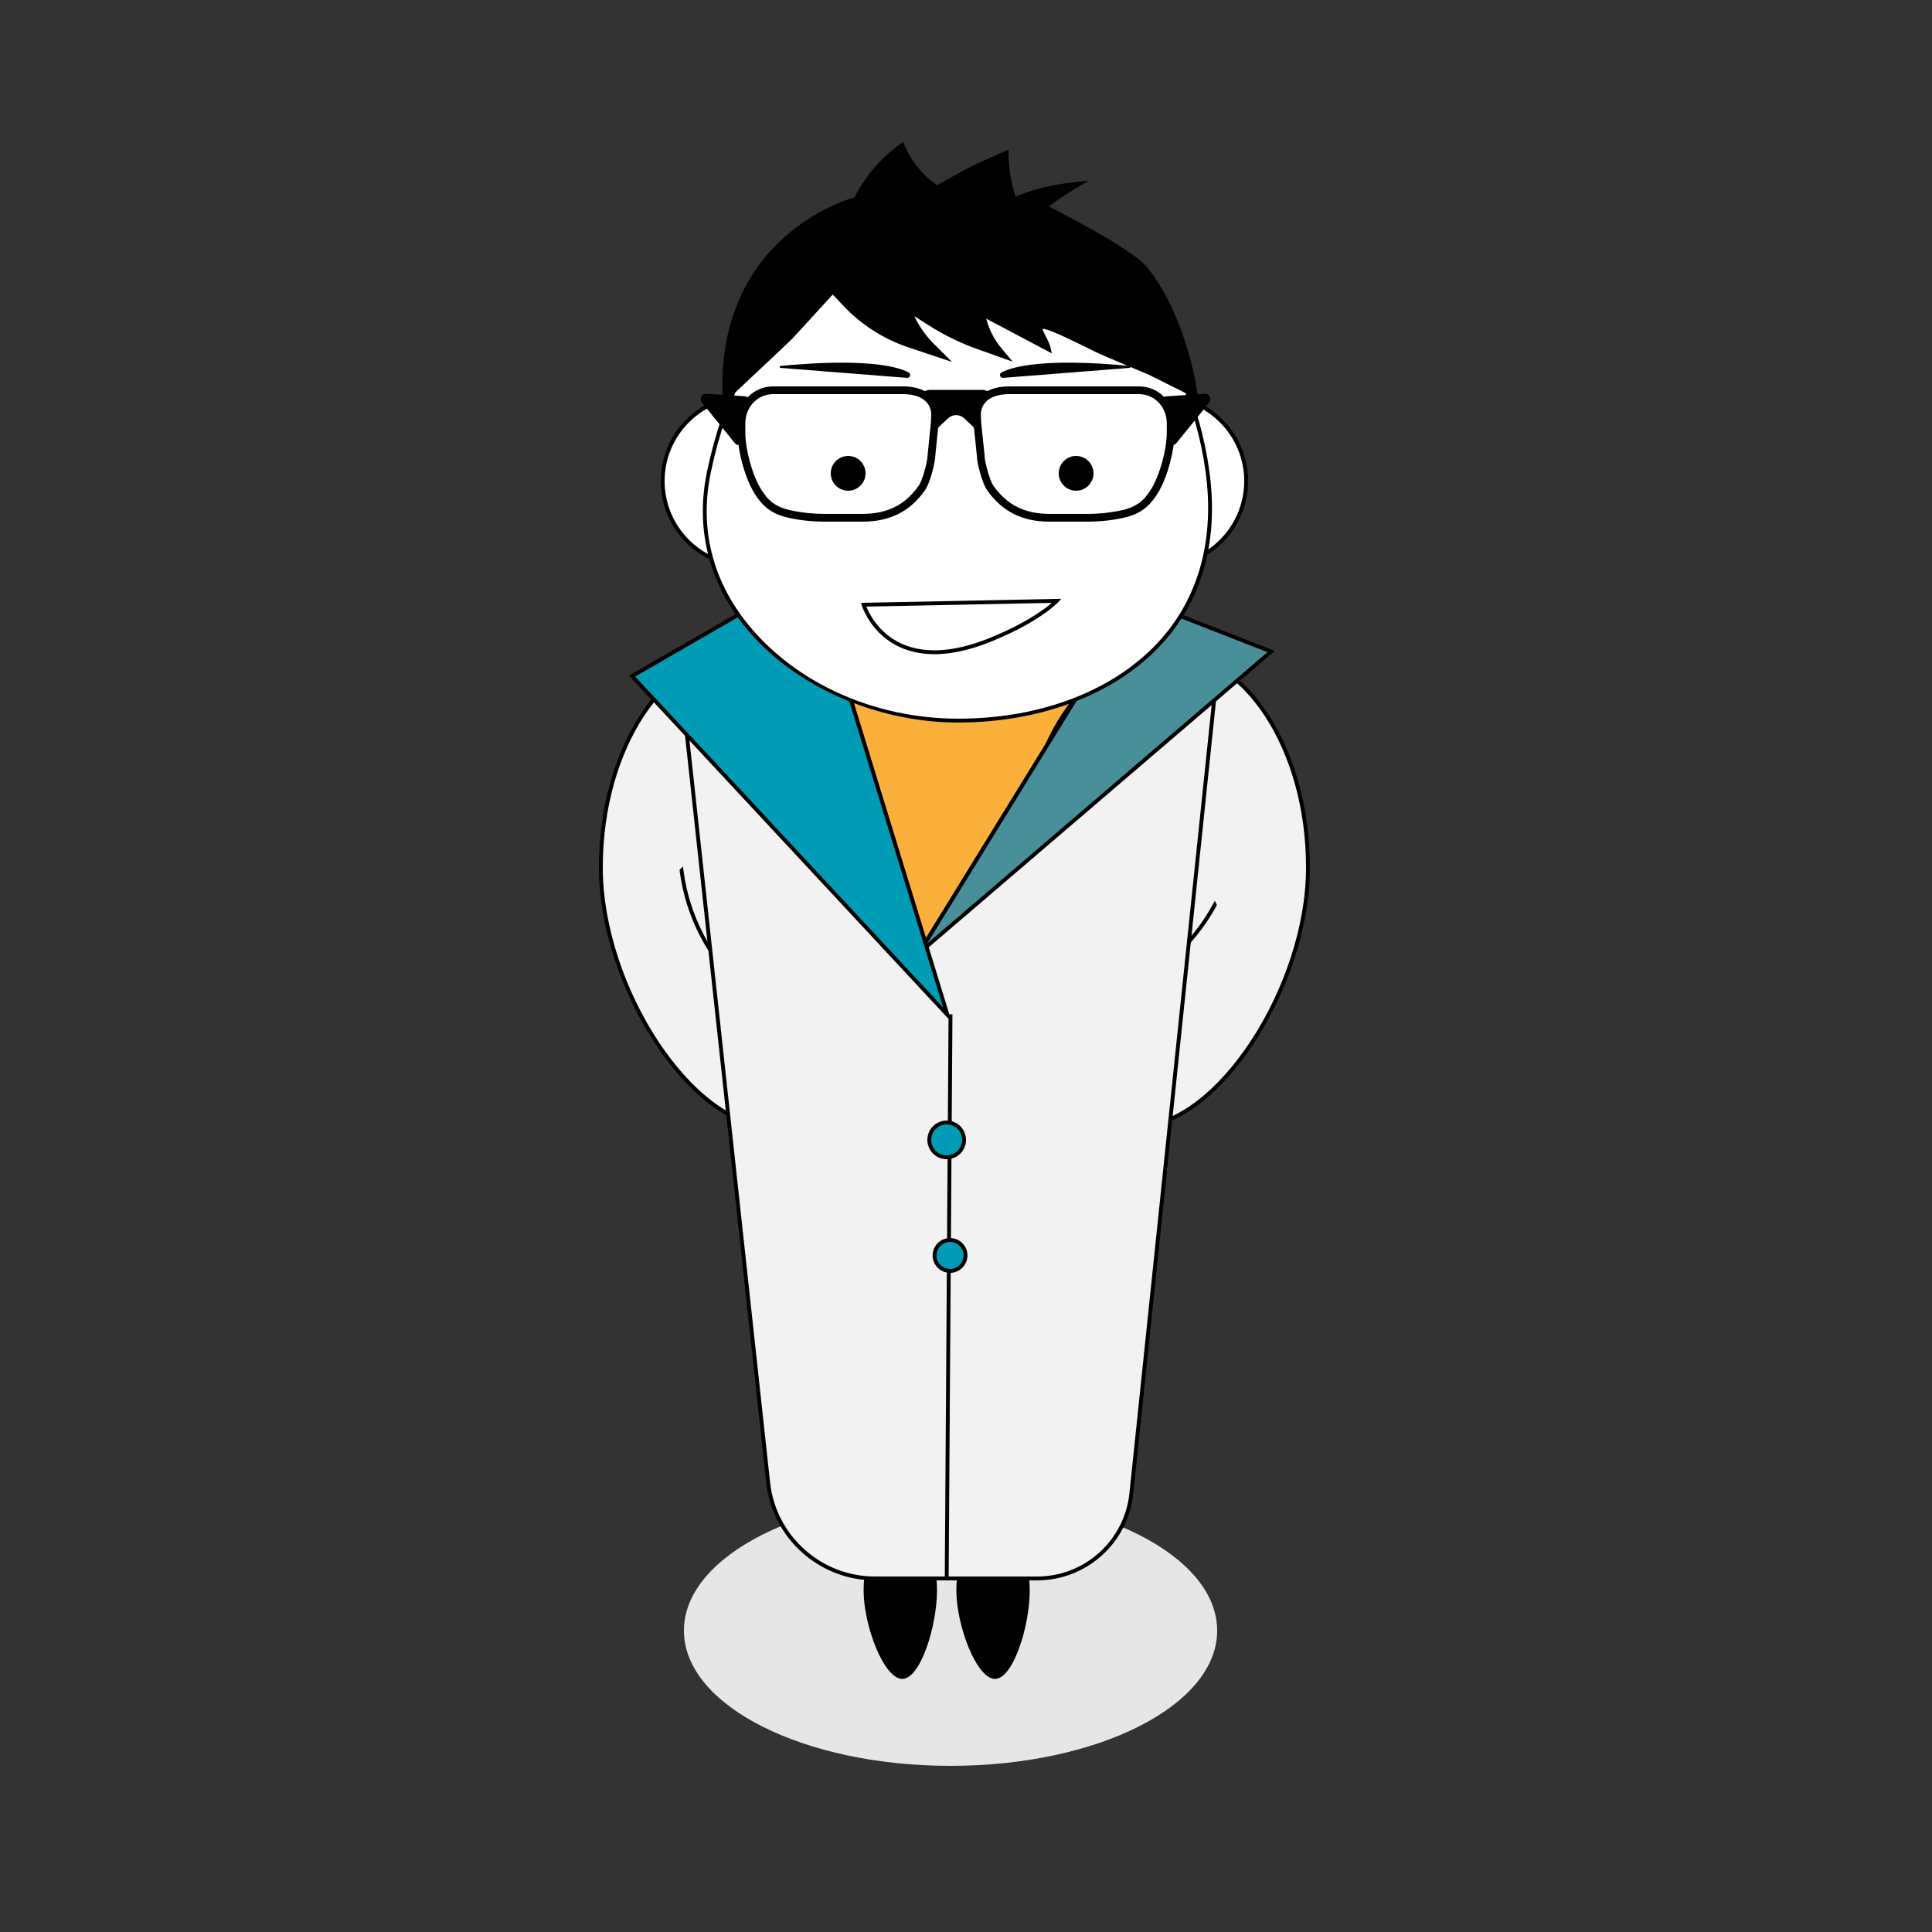 <?xml version="1.0" encoding="UTF-8"?>
<svg id="Layer_1" data-name="Layer 1" xmlns="http://www.w3.org/2000/svg" viewBox="0 0 500 500">
  <rect x="0" y="0" width="500" height="500" fill="#333333" stroke="none"/>
  <defs>
    <style>
      .cls-1, .cls-2 {
        fill: #fff;
      }

      .cls-3 {
        fill: none;
      }

      .cls-3, .cls-4, .cls-5, .cls-6, .cls-2, .cls-7, .cls-8, .cls-9 {
        stroke-miterlimit: 10;
      }

      .cls-3, .cls-4, .cls-5, .cls-2, .cls-7, .cls-8, .cls-9 {
        stroke: #000;
      }

      .cls-5 {
        fill: #488f9a;
      }

      .cls-6 {
        fill: #e6e6e6;
        stroke: #e6e6e6;
      }

      .cls-7 {
        fill: #fbb03b;
      }

      .cls-8 {
        fill: #f2f2f2;
      }

      .cls-9 {
        fill: #009bb4;
      }
    </style>
  </defs>
  <rect class="cls-7" x="216.5" y="165.5" width="63" height="80"/>
  <ellipse class="cls-6" cx="246" cy="422" rx="68.5" ry="34.5"/>
  <path d="M242.5,411.5c0,9.39-4.31,23-9,23s-10-13.61-10-23,4.81-16,9.5-16,9.5,6.61,9.5,16Z"/>
  <path d="M266.5,411.5c0,9.39-4.31,23-9,23s-10-13.61-10-23,4.81-16,9.5-16,9.5,6.61,9.5,16Z"/>
  <path class="cls-8" d="M338.5,224.5c0,30.93-23.57,67-44,67s-30-36.07-30-67,16.57-56,37-56,37,25.07,37,56Z"/>
  <path class="cls-8" d="M155.5,224.5c0,30.93,23.57,67,44,67s30-36.07,30-67c0-30.93-16.57-56-37-56-20.43,0-37,25.07-37,56Z"/>
  <path class="cls-3" d="M314.5,234.5l-.13-.28c-5.73,10.51-15,18.65-26.17,22.97h0"/>
  <path class="cls-3" d="M176.16,225.53l.22-.22c1.55,11.87,7.25,22.81,16.11,30.87h0"/>
  <path class="cls-8" d="M314.5,178.5l-.29,2.76-21.42,205.25c-1.3,12.5-11.83,21.99-24.4,21.99h-41.93c-14.2,0-26.12-10.7-27.66-24.81l-21.03-193.49-1.27-11.7h42.89l20.09,65.49,40.35-65.49h34.67Z"/>
  <polygon class="cls-5" points="328.97 168.62 314.21 181.26 239.78 244.99 237.84 246.65 239.48 243.99 279.83 178.5 294.28 155.05 328.97 168.62"/>
  <g>
    <circle class="cls-1" cx="300.5" cy="124.5" r="22"/>
    <path d="M300.5,103c11.86,0,21.5,9.64,21.5,21.5s-9.64,21.5-21.5,21.5-21.5-9.64-21.5-21.5,9.64-21.5,21.5-21.5m0-1c-12.43,0-22.5,10.07-22.5,22.5s10.07,22.5,22.5,22.5,22.5-10.07,22.5-22.5-10.07-22.5-22.5-22.5h0Z"/>
  </g>
  <polygon class="cls-9" points="245.21 262.67 177.77 190.2 163.6 174.97 210.07 148.14 219.39 178.5 239.48 243.99 239.78 244.99 245.21 262.67"/>
  <g>
    <circle class="cls-1" cx="193.5" cy="124.5" r="22"/>
    <path d="M193.5,103c11.86,0,21.5,9.64,21.5,21.5s-9.64,21.5-21.5,21.5-21.5-9.64-21.5-21.5,9.64-21.5,21.5-21.5m0-1c-12.43,0-22.5,10.07-22.5,22.5s10.07,22.5,22.5,22.5,22.5-10.07,22.5-22.5-10.07-22.5-22.5-22.5h0Z"/>
  </g>
  <g>
    <path class="cls-1" d="M248,186.5c-21.49,0-42.48-9.42-54.79-24.6-9.4-11.58-12.76-25.35-9.72-39.8,2.09-9.9,5.23-19.04,9.33-27.19,11.93-23.76,31.18-37.04,54.19-37.41,.33,0,.65,0,.98,0h.05c.15,0,.3,0,.44,0,.5,0,.98,.01,1.45,.02,32.33,.99,57.46,26.93,62.58,64.54,2.34,17.16-1.61,32.16-11.41,43.4-11.67,13.37-31.02,21.04-53.09,21.04Z"/>
    <path d="M248.06,58c.13,0,.26,0,.38,0h.03s.03,0,.03,0c.49,0,.99,0,1.47,.02,16.26,.5,30.8,7.23,42.06,19.47,10.52,11.43,17.61,27.29,19.98,44.63,2.32,17.01-1.58,31.88-11.29,43-11.57,13.26-30.79,20.87-52.72,20.87s-42.19-9.35-54.41-24.41c-9.3-11.46-12.63-25.08-9.62-39.38,2.08-9.85,5.2-18.96,9.29-27.07,5.65-11.25,12.9-20.16,21.54-26.48,9.42-6.88,20.25-10.46,32.22-10.65,.31,0,.62,0,.94,0h.03s.04,0,.06,0m-.06-1c-.34,0-.67,0-1,0-25.49,.4-43.72,15.96-54.63,37.68-4.21,8.36-7.33,17.64-9.37,27.31-8,38,29.1,65,65,65s71-21,65-65c-4.76-34.91-28.2-63.9-63-64.97-.5,0-1-.02-1.5-.02-.16,0-.33,0-.5,0h0Z"/>
  </g>
  <path class="cls-4" d="M187.5,103.5c-2-43,34-52,34-52h0c2.63-5.26,6.45-9.84,11.16-13.37l.84-.63,.16,.37c1.85,4.33,4.93,8.02,8.84,10.63h0s6.29-3.49,6.29-3.49c1.81-1,3.66-1.93,5.55-2.77l6.17-2.74h0c0,3.97,.64,7.92,1.9,11.69l.1,.31,1.68-.63c4.2-1.57,8.57-2.62,13.02-3.11l2.29-.25-2.05,1.23c-1.96,1.18-3.86,2.46-5.7,3.83l-1.25,.94s22,11,26,16c10.6,13.25,13,33,13,33l-12-6s-12-5-14-6c-20.66-10.33-13-5-12,0l-17-9h0c.66,3.28,2.12,6.35,4.26,8.92l1.74,2.08-7.45-2.66c-4.35-1.55-8.52-3.59-12.42-6.07l-5.13-3.27h0c1.32,3.3,3.3,6.3,5.81,8.81l3.19,3.19-9.06-3.02c-6.58-2.19-12.52-5.99-17.2-11.1-.85-.93-1.75-1.89-2.74-2.88h0s-10.35,11.29-10.35,11.29c-.43,.47-.88,.93-1.35,1.37l-16.3,15.34Z"/>
  <g>
    <path d="M303.35,114.7c-.4,0-.84-.27-.92-.79l-1.39-9.81c-.04-.26,.03-.51,.2-.71,.16-.2,.4-.32,.65-.34,0,0,9.9-.65,9.9-.65,.42,0,.73,.2,.88,.52,.16,.33,.11,.69-.12,.97l-8.5,10.47c-.18,.22-.43,.34-.7,.34h0Z"/>
    <path d="M311.85,102.9c.23,0,.34,.17,.37,.24,.04,.09,.09,.26-.05,.44l-8.5,10.47c-.08,.1-.19,.16-.32,.16-.14,0-.38-.08-.42-.36l-1.39-9.81c-.02-.16,.05-.27,.09-.32,.04-.05,.14-.14,.3-.15l9.89-.65h.03m0-1s-.07,0-.1,0l-9.89,.65c-.82,.05-1.43,.8-1.31,1.61l1.39,9.81c.11,.77,.75,1.22,1.41,1.22,.4,0,.8-.16,1.09-.53l8.5-10.47c.76-.93,.08-2.31-1.09-2.31h0Z"/>
  </g>
  <g>
    <path d="M249.86,107.89c-.66-.62-1.52-.97-2.43-.97s-1.77,.34-2.43,.97l-4.42,4.17c-1.41-.1-2.53-1.28-2.53-2.71v-5.23c0-1.5,1.22-2.72,2.72-2.72h13.31c1.5,0,2.72,1.22,2.72,2.72v5.23c0,1.43-1.12,2.61-2.53,2.71l-4.42-4.17Z"/>
    <path d="M254.08,101.9c1.22,0,2.22,.99,2.22,2.22v5.23c0,1.1-.8,2.01-1.85,2.19l-4.25-4.01c-.75-.71-1.74-1.1-2.77-1.1s-2.02,.39-2.77,1.1l-4.25,4.01c-1.05-.17-1.85-1.09-1.85-2.19v-5.23c0-1.22,.99-2.22,2.22-2.22h13.31m0-1h-13.31c-1.78,0-3.22,1.44-3.22,3.22v5.23c0,1.78,1.44,3.22,3.22,3.22l4.57-4.31c.59-.55,1.34-.83,2.09-.83s1.5,.28,2.09,.83l4.57,4.31c1.78,0,3.22-1.44,3.22-3.22v-5.23c0-1.78-1.44-3.22-3.22-3.22h0Z"/>
  </g>
  <g>
    <path class="cls-1" d="M271.64,134c-6.74,0-11.61-2.43-15.33-7.66-1.22-1.72-2.51-6.9-2.51-8.39v-.1s-.81-7.81-.81-7.81c-.11-1.04-.2-3-.1-3.6,.8-4.91,6.01-5.44,8.21-5.44h33.66c4.59,0,8.19,3.76,8.19,8.57v2.4c0,4.57-1.92,11.51-4.2,15.15-2.67,4.28-5.24,5.68-11.95,6.54-1.72,.22-3.54,.33-5.41,.33h-9.76Z"/>
    <path d="M294.77,102c4.03,0,7.19,3.32,7.19,7.57v2.4c0,4.41-1.85,11.11-4.05,14.62-2.5,4.01-4.81,5.26-11.23,6.08-1.68,.22-3.45,.32-5.28,.32h-9.77c-6.39,0-11-2.3-14.51-7.24-1.08-1.52-2.32-6.49-2.32-7.81v-.2s-.81-7.81-.81-7.81c-.11-1.05-.18-2.89-.11-3.33,.68-4.16,5.27-4.6,7.22-4.6h33.66m0-2h-33.66c-4.57,0-8.48,1.91-9.19,6.28-.13,.8,.01,3.05,.1,3.86l.8,7.81c0,1.69,1.32,7.05,2.69,8.97,3.99,5.61,9.25,8.08,16.14,8.08h9.77c1.85,0,3.7-.11,5.54-.34,6.81-.87,9.75-2.33,12.67-7.01,2.46-3.94,4.35-11.04,4.35-15.68v-2.4c0-5.45-4.12-9.57-9.19-9.57h0Z"/>
  </g>
  <path class="cls-2" d="M223.5,156.5l50-1s-4.58,4.94-17,10c-27,11-33-9-33-9Z"/>
  <circle cx="278.5" cy="122.5" r="4.5"/>
  <path d="M259.2,96.37c7.48-3.78,26.18-2.36,33.14-1.66,.31,.03,.29,.48-.01,.5l-32.73,2.58c-.82,.07-1.13-1.05-.39-1.42Z"/>
  <path d="M235.14,96.37c-7.48-3.78-26.18-2.36-33.14-1.66-.31,.03-.29,.48,.01,.5l32.73,2.58c.82,.07,1.13-1.05,.39-1.42Z"/>
  <line class="cls-3" x1="245.99" y1="262.5" x2="245.01" y2="408"/>
  <circle class="cls-9" cx="245" cy="295" r="4.5"/>
  <circle class="cls-9" cx="245.87" cy="324.91" r="4"/>
  <g>
    <path d="M191.25,114.7c-.27,0-.52-.12-.7-.34l-8.5-10.47c-.23-.28-.27-.65-.12-.97,.16-.33,.46-.53,.82-.53l9.96,.66c.26,.02,.49,.14,.65,.34,.16,.2,.23,.45,.2,.71l-1.39,9.81c-.07,.52-.52,.79-.92,.79Z"/>
    <path d="M182.75,101.9l.03,1,9.89,.65c.16,.01,.25,.1,.3,.15,.04,.05,.11,.17,.09,.32l-1.39,9.81c-.04,.29-.29,.36-.42,.36-.13,0-.23-.05-.32-.16l-8.5-10.47c-.14-.18-.1-.35-.05-.44,.03-.07,.14-.24,.37-.24v-1m0,0c-1.17,0-1.85,1.38-1.09,2.31l8.5,10.47c.29,.36,.69,.53,1.09,.53,.66,0,1.31-.46,1.41-1.22l1.39-9.81c.12-.82-.49-1.56-1.31-1.61l-9.89-.65s-.07,0-.1,0h0Z"/>
  </g>
  <g>
    <path class="cls-1" d="M213.44,134c-1.87,0-3.69-.11-5.41-.33-6.71-.86-9.28-2.27-11.95-6.54-2.27-3.65-4.2-10.58-4.2-15.15v-2.4c0-4.8,3.6-8.57,8.19-8.57h33.66c2.2,0,7.41,.53,8.21,5.44,.1,.6,0,2.56-.1,3.6l-.81,7.86v.05c0,1.49-1.28,6.68-2.51,8.39-3.72,5.22-8.59,7.66-15.33,7.66h-9.77Z"/>
    <path d="M233.75,102c1.95,0,6.54,.45,7.22,4.6,.07,.44,0,2.28-.11,3.33l-.8,7.81v.1s-.01,.1-.01,.1c0,1.32-1.24,6.29-2.32,7.81-3.51,4.94-8.12,7.24-14.51,7.24h-9.77c-1.83,0-3.61-.11-5.28-.32-6.42-.82-8.73-2.08-11.23-6.08-2.19-3.51-4.05-10.21-4.05-14.62v-2.4c0-4.24,3.16-7.57,7.19-7.57h33.66m0-2h-33.66c-5.08,0-9.19,4.12-9.19,9.57v2.4c0,4.64,1.89,11.74,4.35,15.68,2.92,4.68,5.86,6.13,12.67,7.01,1.83,.24,3.69,.34,5.54,.34h9.77c6.89,0,12.15-2.46,16.14-8.08,1.37-1.93,2.69-7.28,2.69-8.97l.8-7.81c.08-.81,.23-3.05,.1-3.86-.71-4.37-4.62-6.28-9.19-6.28h0Z"/>
  </g>
  <circle cx="219.5" cy="122.5" r="4.5"/>
</svg>